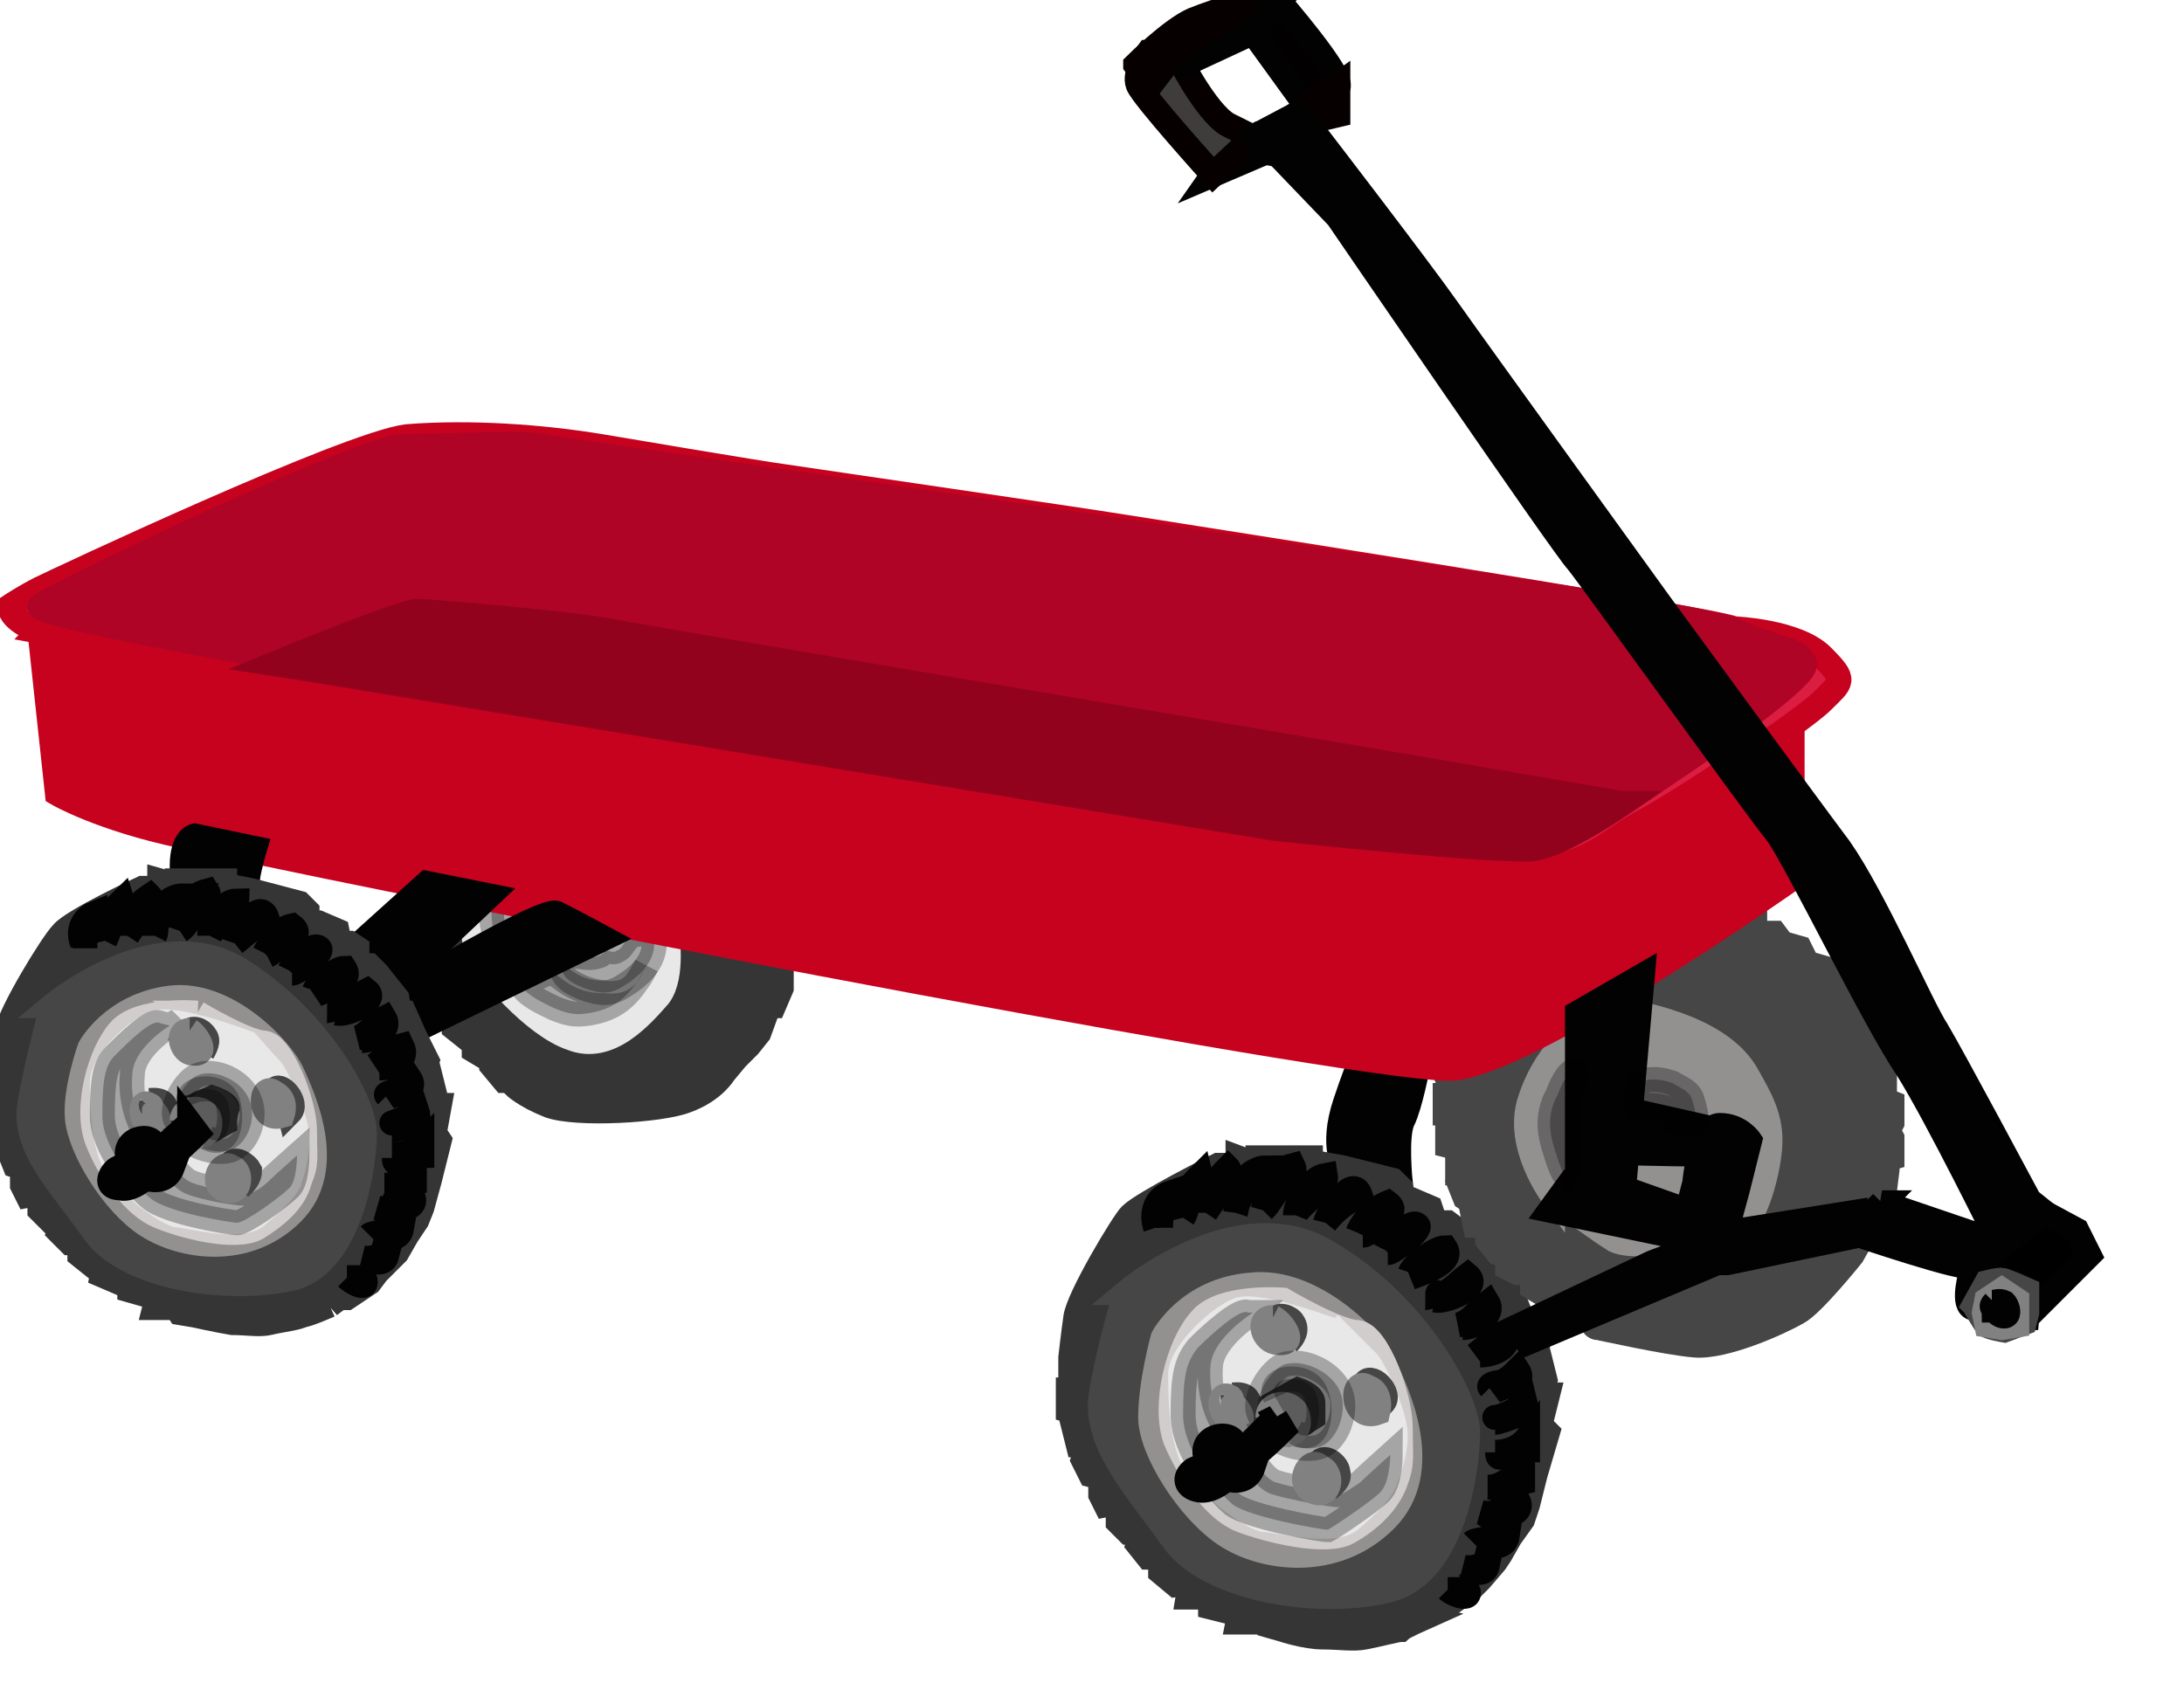 <svg xmlns="http://www.w3.org/2000/svg" version="1.0" viewBox="0 0 87.5 68"><switch><g><path fill="#353535" stroke="#353535" d="M31.6 37.9l-.3.7v1l-.3.7h-.2l-.4 1.1-.4.5-.5.5-.5.6s-.4.7-1.5 1.1c-1 .4-4.4.6-5.5.2-1-.4-1.4-.8-1.4-.8v-.2h-.4l-.5-.6v-.3h-.2l-.5-.3v-.5h-.3l-.5-.4v-.4l-.2-.1v-.3l-.7-1.7-.5-.2-.3-3.1.2-.1 14.9 2.6z"/><path fill="#E8E8E8" stroke="#E8E8E8" d="M26.7 37.3s.3 1.8-.3 2.6c-.7.8-2 2.3-3.5 1.7-1.5-.5-3.5-2.8-3.8-3.6-.3-.8 0-2.3 0-2.3l7.6 1.6z"/><path fill="#020202" stroke="#020202" d="M22.1 38.9c.7.6 1.2.9 2.1.9 1 .1 1.3-.3 1.7-1.1-.6 1.1-1.1 1.7-2.3 1.9-.6.1-.9 0-1.4-.2-.4-.2-1.1-.5-1.3-.9.5-.3.9-.4 1.2-.6M19.8 36c-.2.3-.1 1.3.1 1.6.3 0 2.4-.9 2.5-1.1-.8-.2-1.7-.4-2.6-.5" opacity=".29"/><path fill="#020202" stroke="#020202" d="M25.2 37.5c.5-.1 1.1-.2 1 .5-.1.7-.7 1.2-1.2 1.5-.6.4-1 .3-1.6.1-.7-.3-1-.5-.9-1.3.5-.1 1 .2 1.5 0 .1 0 .2-.2.3-.2.1 0 .3.1.4 0 .3-.1.3-.5.7-.6" opacity=".29"/><path fill="#020202" stroke="#020202" d="M53.9 46.8s-.6-.8 0-2.6.9-2.3.9-2.3l2 .8s-.3 1.6-.6 2.2c-.3.6-.1 2.5-.1 2.5l-2.2-.6z"/><path fill="#353535" stroke="#353535" d="M57.1 64.8l.4-.4h.4l1-.7.4-.4.6-.7.2-.3.4-.7.5-.7.2-.6.3-1.2.5-1.7-.3-.3.3-1.2h-.3l.2-.6-.2-.8h-.3l.2-.6-.6-1-.4-1h-.2l-.1-.7-.4-.5-.3.2-.3-.8-.3-.1h-.3l-.3-.2v-.5L58 49h-.5l-.2-.6-.7-.3-.5.1v-.6l-.3-.3-2-.5-1.1-.2h-.2v-.2h-.9v.3l-.3-.3h-.9v.3l-.8-.3v.3h-.8s-3 1.5-3.5 2c-.3.3-2.1 3.3-2.2 4.1-.1.7-.2 1.6-.2 1.6v.9l.2.4h-.3v.8l.4.1.1.3-.3.2.2.8h.4l-.2.6.3.6.4.1v.7l.2.4.5-.1v.8l.4.4h.4l.1.2-.1.3.4.5h.5v.6l.6.5.6-.1-.1.6h.4l.5-.2v.6l.8.2.4-.1-.1.5h.7l.2-.2.2.3.7.2s.9.3 1.6.3c.7 0 1.2.1 1.7 0s1.3-.3 1.4-.3c.1-.1 1-.5 1-.5z"/><path fill="#474646" stroke="#474646" d="M45.1 51.8s4.5-3.8 8.1-1.6c3.6 2.1 5.6 5.9 5.6 7.2 0 1.3-.5 5.6-3.1 6.3-2.6.7-7.2.1-8.7-2-1.5-2.1-3.1-3.8-2.9-5.7.3-1.9 1-4.2 1-4.2z"/><path fill="#939090" stroke="#939090" d="M46.6 53.6s1-1.9 3.5-2.1c2.5-.3 5 2.3 5.4 3.3.4.9 2 4.1 0 6.1s-4.9 1.6-6.4.6-3-3.4-3-4.7c0-1.4.5-3.2.5-3.2z"/><path fill="#D1CDCD" stroke="#D1CDCD" d="M51.4 52.1s-2.5-.2-3.3.8c-.9 1-1.5 3.4-1 4.8.6 1.4 1.6 2.8 2.6 3.2 1 .4 3.4 1 4.3.5.9-.5 1.6-1.2 1.9-2 .3-.8.2-1 .2-2.2 0-1.2-.9-3.7-1.7-3.8-.8 0-3-1.3-3-1.3z"/><path fill="#474646" stroke="#474646" d="M69.6 36.7h.7v.7h.8l.3.4.7.2.3.6.7.2.3.6.6.3.2.5-.2.5h.6l.1.6v.4l.4.2.2.8-.3.1.5.2v.9l-.2.1.5.2v.8s-.2.4-.2.3c0-.1.2.3.2.3v.8l-.3.1.1.4-.1.8-.3.3-.1.7-.9 1.6s-1.6 2-2.2 2.3c-.7.4-2.9 1.4-4.1 1.3-1.2-.1-3.8-.7-3.9-.7-.2 0-.3-.4-.3-.4l-.9-.5-.3.1V52l-.2-.1h-.4l-.5-.3V51h-.6l-.4-.2v-.5l-.4-.1-.4-.5v-.6h-.5l-.1-.5.2-.2-.2-.2-.3-.2-.2-.5.3-.2V47h-.4v-1l-.4-.1v-.8l.2-.1v-.4h-.3v-.7h.2v-.4l-.2-.5.2-.2v-.2c.1-.1 6.4-5 7.3-5.3.9-.3 4.2-.6 4.2-.6z"/><path fill="#939090" stroke="#939090" d="M62.2 47.9s-1.5-2-.9-3.8c.6-1.9 2.3-3.9 4.7-3.4 2.4.6 3.5 1.5 4 2.4.5.9 1 1.7.9 2.9-.1 1.2-.6 2.7-1 3-.4.3-4.1 1.2-5.2.7-1.1-.7-2.5-1.8-2.5-1.8z"/><path fill="#C6021F" stroke="#C6021F" d="M1.6 25.3l.7 6.5s1.7 1 5 1.7c13.4 2.9 48.3 9.6 51 9.3 3.3-.4 13.5-7.6 13.5-7.6v-6.7s-5.7 5.2-9.8 6.1c-4.1.9-30.1-4.1-33.3-4.4-3.2-.2-25.3-5-25.3-5H1.6z"/><path fill="#DB1D41" stroke="#C6021F" d="M1.6 25.3s-1.2-.4-1.2-1c0 0 .6-.4 1.2-.7.6-.3 12.3-5.8 14.7-6.1 2.5-.2 5.4 0 7.8.4 0 0 6.5 1.1 7.3 1.2 0 0 12.3 1.8 13.5 2 1.2.2 23.2 3.6 24.6 4.1 0 0 2.5.1 3.5 1.1s.8 1 0 1.8-5.9 4.2-7.3 4.9c-1.4.8-2.3 1.9-4.8 1.8-2.5-.1-10.9-1-11.8-1.2 0 0-16.4-2.7-18.6-3-2.2-.4-28.9-5.3-28.9-5.3z"/><path fill="#AF0425" stroke="#AF0425" d="M65 32.2s-45-7.8-45.6-7.7c-.6.1-2.7 0-2.7 0l-5.9 1.8s-9.5-1.7-9.2-2c.4-.4 13-6.4 14.5-6.4s5-.2 5.7 0c.7.2 45.4 6.4 47.5 7.3 2.1.9 2.8.8 3 1.4.1.6-4.5 3.7-4.5 3.7L65 32.2z"/><path fill="#93021D" stroke="#93021D" d="M65 32.2s-2.3 1.6-3.5 1.8c-1.1.2-10.4-.8-10.4-.8l-38.8-6.4-1.3-.2s5.1-2.1 5.7-2.1c.6 0 6.3.5 7.8.8 1.5.3 31.8 5.4 33.5 5.7 1.7.3 7 1.2 7 1.2z"/><path fill="#020202" stroke="#020202" d="M9.9 39.7v-4.3c0-.4.3-1.4.3-1.4l-2.4-.5s-.5.1-.5 1.2v3.4l2.6 1.6zm7.2-4.3L11 40.9l1.3 1.9 7.3-6.9z"/><path fill="#020202" stroke="#020202" d="M12.5 43.3l11.7-5.7s-1.3-.7-1.9-1C21.7 36.3 14 41 14 41l-1.8 1.7.3.6zm50.7-2.7v7.6H65l.8-9.1z"/><path fill="#020000" stroke="#020202" d="M50.2 1.3l2.1 2.9s1-.4 1.3-.7c.3-.4-2.4-3.5-2.4-3.5l-1 1.3z"/><path fill="#050000" stroke="#020202" d="M50.2 5.5l-.9.5-.7 1 2.1-.9z"/><path fill="#3F3C3C" stroke="#070000" d="M51.9 4.6l1.7-1.2v1.2l-1.7.4zm-4.8-2.5s1.2 2.4 2.1 2.9l1 .5L48.6 7s-2.8-3.1-3-3.6c-.2-.5.4-1.3.4-1.3h1.1z"/><path fill="#050000" stroke="#020202" d="M50.2 1.3l-2.8 1.3-.3-.5S50 0 50.2 0h1.1l-1.1 1.3z"/><path fill="#2D2929" stroke="#070000" d="M45.5 2.6s1.4-1.4 2.3-1.8c1-.4 2.4-.8 2.4-.8l-3.1 2.1-1 1.3-.6-.8z"/><path fill="#020202" stroke="#020202" d="M75.4 48.2l4.7 1.6s-2.5-5.1-3.7-7c-1.3-1.9-4.4-8.3-5.2-9.4-.9-1.1-7.5-10.3-8-10.9-.5-.5-9.6-13.8-9.6-13.8l-2.4-2.5-.5-.1-.5-.6 1.7-.9.9.9s4 5.2 5.2 6.9c1.2 1.7 8.5 11.8 8.5 11.8s5.7 7.8 7.2 9.8c1.4 2 3.3 6.4 3.9 7.3.6 1 3.7 6.8 3.7 6.8l.5.4s-2.9 1.9-2.9 2.2c0 .3-4.7-1.3-4.7-1.3l1.2-1.2z"/><path stroke="#020202" d="M81.2 52.8l2.5-2.5-.5-1-1.3-.7-2.9 2.3s-.4 1.3 0 1.5c.4.2.1-.7.9-1 .7-.2 1.4.3 1.4.3l-.1 1.1z"/><path fill="#020202" stroke="#020202" d="M65.8 44.6l3.1.7s.1.7 0 .9c-.1.1-3.5 0-3.5 0s-.1-.6 0-.9c.2-.3.4-.7.4-.7z"/><path fill="#020202" stroke="#020202" d="M65 47.6l4.8 1.7 4.4-.7-.2 1-4.8 1h-.4l-7.6 3.2-.5-.6 5.5-2.6.8-.3.2-.2.7-2.7s.2-2.3 1-2.3 1.2.6 1.2.6l-.5 2-.3 1.1V50l-7.2-1.5.8-1.1 2.1.2z"/><path fill="#020202" stroke="#020202" d="M62.7 47.1c-.2-.3-.3-.7-.4-1-.1-.3-.2-.7-.2-1.1 0-.3.1-.8.3-1.1.1-.3.4-1 .7-1 .1.3-.1.8-.2 1.1-.1.4-.1.8-.1 1.2 0 .3.1 2.1-.2 2.1m3-3.3c0-.4-.1-.6.3-.7.4-.1.8 0 1.1.1.3.2.7.3.8.7.1.3.2.7.1 1-.2 0-.5 0-.7-.1 0-.5-.6-.7-1-.7-.1 0-.5.2-.6.1-.1-.1-.1-.5-.1-.6" opacity=".29"/><path fill="#474646" stroke="#474646" d="M79.1 52.3s.4.7.5.8c.1.1.7.2.7.2l.8-.3.1-.4v-.9s-.9-.4-1-.4c-.2 0-.6.1-.6.1l-.5.9z"/><path fill="#828181" stroke="#828181" d="M79.6 52.1l.6-.4.6.4v1l-.6.1-.6-.1-.1-.5z"/><path fill="#020202" stroke="#020202" d="M79.9 52.2h-.1c.1 0 .3-.1.5 0 .1.1.2.4.1.5-.1.1-.3 0-.4-.1v-.1h-.1c0-.1-.2-.1 0-.3"/><path fill="#E8E8E8" stroke="#E8E8E8" d="M53.6 53.4s-3.1-1.2-4-.9c-.9.4-2.2 1.7-2.3 2.5 0 .9 0 2.9.7 3.8.7 1 2.3 2.1 2.7 2.1.4 0 2.7.6 3.4 0 .7-.6 1.3-1.2 1.4-1.6.1-.3.4-1 .4-1.8s-.9-2.8-1.2-3l-1.1-1.1z"/><path fill="#474646" stroke="#474646" d="M51.1 56.2l.9-.5s.6.2.6.5v.6l-.8.5s-.3-.5-.5-.5-.2-.6-.2-.6z"/><path fill="#020202" stroke="#020202" d="M50.2 52.6s-1.6 1-1.7 2.1c-.1 1.1.3 2.4.9 2.8.5.4 1.1 1.7 1.7 1.9.6.2 2.3.5 2.5.5.2 0 .6-.3.9-.5.2-.2 1.2-1.1 1.2-1.1s0 1.1-.4 1.5c-.4.4-1.9 1.4-2.1 1.5-.3 0-3.1-.5-3.8-1-.7-.6-2-2.2-2-3.6 0-1.5.1-2.1.6-2.7.5-.5 1.7-1.6 2-1.4h.2z" opacity=".29"/><path fill="#474646" stroke="#474646" d="M51.6 53.8c.2-.2.4-.5.2-.8-.1-.2-.6-.4-.7-.1.3.2.4.4.5.8m3.1 1.7c.4.2.5.5.6.9.6-.3-.3-1.3-.6-.9m-1.9 3.3c.4.1.6.7.4 1 .2-.2.5-.4.4-.7 0-.3-.6-.8-.8-.3m-3.4-2.8c0 .4.8.8.2 1.2.4-.4.8-1.3-.2-1.2"/><path fill="#828181" stroke="#828181" d="M51 52.8c-.7 0-.4 1 .2 1 .8.1.2-.8-.2-1m3.8 2.8c-.7-.5-.7 1.4.4 1 .1-.4 0-.9-.4-1m-1.9 3.2c-.4-.5-1.1.7-.2 1 .7.2.7-1 .1-1m-3.5-2.6s.1-.1 0-.2c-.5-.3-.5.6-.1.8.8.5.6-.3.1-.6"/><path fill="#020202" stroke="#020202" d="M50.6 56.9c-.6-.6.2-1.9.8-2.2.8-.3 2 .3 2.3 1.1.3.7-.1 2-.9 2.2-.8.2-2.1-.3-2.4-1.1" opacity=".29"/><path fill="#828181" stroke="#828181" d="M50.8 56.8c0-.7 1.1-.7 1.2 0 .2.9-1 .9-1.3.1"/><path fill="#020202" stroke="#020202" d="M51.1 56c-.4-.9 1.3-1 1.6-.2.3.6.2 2.2-.8 1.6" opacity=".29"/><path fill="#020202" stroke="#020202" d="M46.5 49.2c0-.2 0-.5.1-.7.1-.3.3-.5.3-.7-.6.2-.8.8-.6 1.4m1.1-.4c-.1-.4-.2-.5 0-.9.2-.3.5-.6.7-.8.1.4-.3.5-.4.8-.2.3-.1.6-.3.9m.9-.2c0-.8.4-1.3.9-1.8.2.2-.7 1.5-.9 1.8m1.2 0c.1-.3 0-.7.1-1 .2-.4.7-.8 1.1-.8-.4.5-1.1 1-1.2 1.8m1.1-.1c.2-.7.4-1.6 1.2-1.8.2.4-.3.6-.5.9-.3.3-.4.6-.7.9m1.3.2c0-.5.6-1.5 1.2-1.6.1.6-1 1.1-1.2 1.6m1.2.3c.1-.4 1.1-2 1.4-1.1-.6.3-1 .6-1.4 1.1m1.3.4c.2-.5.7-1 1.2-1.2.4.3 0 .5-.2.7-.2.2-.6.6-.8.6m.9.6c.1-.2 1-1.3 1.3-1 .2.2-1 1.1-1.2 1.1m.9.8c.1-.3 1-1 1.4-1 .4.6-.9 1-1.4 1.2m1.2.6c-.1 0-.1 0-.1.1.5-.1.8-.5 1.2-.8.6.5-.9 1.1-1.3 1m.9 1c.5-.1.8-.6 1.2-.9.3.5-.5 1-1 1m.5 1.1c.4-.3.8-.7 1.2-.9.3.6-.5.9-1 .9m.4 1.3c-.1-.1.2-.2.4-.2.3-.1.5-.3.7-.5.4.6-.6.6-1 .9m.2 1c-.1 0-.2 0 0 0 .3-.1.8-.3 1.1-.6.1.4 0 .4-.3.5-.2.1-.8.3-.9.3m0 1.2c.5 0 1-.2 1.3-.6v.5c-.4 0-.7.2-1.1.3-.1 0-.1-.1-.1-.2m-.4 1.4c.6 0 .8-.4 1.4-.5v.3c-.4.1-.8.4-1.2.2m-.5 1c.7.2.9-.3 1.5-.5.4.7-1 .8-1.3.6m-.5 1.1c.1-.1 1.1-.2 1.4-.3-.1.7-.8.4-1.2.3m-.6 1c.4.1.7-.1 1-.1-.1.5-.6.3-.8.1m-.8.9h.8c.2.5-.6.2-.8 0m-9.1-5.1c-.3 0-.9.2-1.1.3-.4.3-.3.7.2.8.8.2 2.1-1.2.9-1.1m2.2-1.8L49.9 58s.3.1.3.3c0 .2 1.2-1 1.2-1l-.3-.5z"/><path fill="#020202" stroke="#020202" d="M49.7 58c-.4 0-1-.1-.7.5.2.4.8.6 1.2.3-.3.9-1.5.5-1.8-.2-.6-1.1 1.1-1.4 1.1-.6"/><path fill="#353535" stroke="#353535" d="M13.2 52.3l.4-.3h.3l.9-.6.3-.4.6-.6.2-.2.4-.7.4-.6.2-.5.3-1.1.4-1.6-.2-.3.2-1.1h-.3l.1-.5-.2-.8h-.3l.2-.5-.5-1-.4-.9H16l-.1-.6-.4-.5-.2.2-.2-.7-.3-.3h-.3l-.2-.2V38l-.3-.2h-.4l-.1-.5-.7-.3-.5.1v-.6l-.3-.3-1.9-.5-1-.2H9v-.2h-.8v.2l-.3-.2h-.8v.2l-.7-.2v.3h-.7s-2.8 1.3-3.2 1.8c-.4.4-2.1 3.2-2.2 3.9l-.2 1.4v.8l.2.4H0v.7l.3.1.1.2-.3.1.2.7h.3l-.2.5.2.5.3.1v.7l.2.4.5-.1v.7l.5.5h.3l.1.2-.1.2.4.4h.4v.5l.5.4.5-.1-.1.5.7.3.4-.2v.5l.7.2.4.1-.1.4h.6l.2-.1.2.3.6.1s.9.2 1.5.3c.6 0 1.1.1 1.5 0 .4-.1 1.2-.2 1.3-.3.2 0 1.1-.4 1.1-.4z"/><path fill="#474646" stroke="#474646" d="M2.1 40.3s4.1-3.4 7.4-1.5c3.3 2 5.1 5.4 5.1 6.6 0 1.2-.5 5.1-2.8 5.8-2.4.6-6.6.1-8-1.8-1.4-2-2.9-3.4-2.6-5.2.3-1.7.9-3.9.9-3.9z"/><path fill="#939090" stroke="#939090" d="M3.6 42s.9-1.7 3.2-2c2.3-.3 4.5 2.1 4.9 3 .4.9 1.8 3.8 0 5.6-1.8 1.8-4.4 1.4-5.8.5-1.4-.9-2.7-3.1-2.8-4.3-.1-1.1.5-2.8.5-2.8z"/><path fill="#D1CDCD" stroke="#D1CDCD" d="M7.9 40.6s-2.3-.2-3.1.7c-.8.9-1.4 3.1-.9 4.4.5 1.3 1.5 2.6 2.4 3 .9.4 3.1 1 4 .5.8-.5 1.5-1.1 1.7-1.9.3-.7.2-.9.2-2s-.9-3.4-1.6-3.5c-.7 0-2.7-1.2-2.7-1.2z"/><path fill="#E8E8E8" stroke="#E8E8E8" d="M9.9 41.8S7 40.7 6.2 41c-.8.3-2 1.5-2.1 2.3 0 .8 0 2.6.6 3.5.7.9 2.1 1.9 2.5 1.9.3 0 2.5.6 3.1 0 .7-.6 1.2-1.1 1.3-1.4.1-.3.3-1 .3-1.7s-.8-2.5-1.1-2.8c-.2-.2-.9-1-.9-1z"/><path fill="#474646" stroke="#474646" d="M7.6 44.4l.9-.4s.6.2.6.4c-.1.3-.1.6-.1.6l-.7.4S8 45 7.8 45s-.2-.6-.2-.6z"/><path fill="#020202" stroke="#020202" d="M6.8 41.1s-1.5.9-1.5 2c-.1 1 .3 2.2.8 2.6.5.4 1 1.5 1.6 1.7.5.2 2.1.5 2.3.4.2 0 .6-.3.8-.5.2-.2 1.1-1 1.1-1s0 1-.3 1.3c-.4.4-1.8 1.4-2.1 1.4-.2 0-2.8-.4-3.5-1-.6-.5-1.9-2-1.9-3.3 0-1.4.1-2 .5-2.4.5-.5 1.5-1.5 1.8-1.3l.4.1z" opacity=".29"/><path fill="#474646" stroke="#474646" d="M8.1 42.2c.1-.2.3-.5.1-.7-.1-.2-.5-.4-.7-.1.3.1.5.3.6.6m2.9 1.7c.4.2.5.5.6.9.4-.4-.4-1.3-.6-.9m-1.8 3c.4.1.5.6.4.9.2-.2.4-.4.4-.7-.1-.2-.6-.6-.8-.2M6 44.1c0 .4.7.7.2 1.1.4-.3.8-1.2-.2-1.1"/><path fill="#828181" stroke="#828181" d="M7.6 41.3c-.6 0-.3.9.1.9.7.1.2-.7-.1-.9m3.4 2.5c-.6-.5-.7 1.2.3.9.1-.3.1-.7-.3-.9m-1.7 3c-.4-.4-1 .7-.2.9.6.2.6-1 .1-.9M6 44.4s.1-.1 0-.1c-.4-.3-.4.5-.1.7.7.4.5-.4.1-.6"/><path fill="#020202" stroke="#020202" d="M7.2 45.1c-.6-.5.2-1.8.7-2 .7-.3 1.8.2 2.1 1 .3.7-.1 1.8-.8 2-.7.2-2-.3-2.2-1" opacity=".29"/><path fill="#828181" stroke="#828181" d="M7.3 44.9c0-.6 1-.6 1.1 0 .1.9-.9.8-1.2.1"/><path fill="#020202" stroke="#020202" d="M7.6 44.3c-.3-.8 1.2-.9 1.5-.2.2.5.2 2-.8 1.5" opacity=".29"/><path fill="#020202" stroke="#020202" d="M3.4 38c0-.2 0-.5.1-.7.1-.2.3-.4.3-.7-.5.2-.7.7-.5 1.2m.9-.1c-.1-.4-.2-.5 0-.8.1-.3.5-.6.7-.8.1.3-.2.5-.4.7-.1.3-.1.5-.3.9m.9-.2c0-.7.3-1.2.9-1.6.1.1-.7 1.3-.9 1.6m1.1 0c.1-.2 0-.6.1-.9.1-.3.6-.7 1-.7-.4.3-1.1.8-1.1 1.6m1-.2c.2-.6.3-1.4 1.1-1.6.2.3-.3.6-.5.8-.2.3-.3.6-.6.8m1.2.2c0-.5.5-1.4 1.1-1.4 0 .5-.9 1-1.1 1.4m1 .3c.1-.3 1-1.9 1.3-1-.5.3-.8.6-1.3 1m1.2.4c.2-.4.6-1 1.1-1.1.4.3 0 .5-.2.6-.2.1-.6.5-.8.6m.9.6c.1-.2.9-1.2 1.2-.9.2.2-.9 1-1.1 1m.9.7c.1-.3.9-.9 1.2-.9.4.6-.9.9-1.2 1.1m1.1.4c-.1 0-.1 0-.1.1.5-.1.7-.5 1.1-.7.5.4-.8 1-1.2.9m.8 1c.4-.1.7-.6 1.1-.8.3.5-.5.9-.9.9m.5 1c.3-.2.7-.7 1.1-.8.3.6-.4.9-.9.9m.3 1.1c-.1-.1.2-.1.3-.2.2-.1.4-.3.6-.5.4.6-.6.6-.9.8m.2 1c-.1 0-.1 0 0 0 .3-.1.8-.3 1-.5.1.3 0 .4-.2.5-.1.1-.7.3-.8.3m0 1c.4 0 .9-.2 1.2-.5v.5c-.3 0-.6.2-1 .3-.1 0-.1-.1-.1-.2m-.4 1.1c.5 0 .8-.3 1.2-.4v.3c-.4.1-.7.4-1.1.2m-.4.8c.7.2.9-.3 1.4-.5.4.6-.9.7-1.2.5m-.5 1.1c.1-.1 1-.2 1.3-.3-.1.6-.7.4-1.1.3m-.5.9c.4.1.6-.1 1-.1-.1.4-.5.3-.8.1m-.8.8h.7c.2.6-.5.2-.7 0m-8.3-4.6c-.2 0-.8.1-1 .3-.3.3-.3.7.2.7.7.2 1.9-1.1.8-1m2-1.6l-1.1 1s.3.1.3.3c0 .2 1.1-.9 1.1-.9l-.3-.4z"/><path fill="#020202" stroke="#020202" d="M6.4 46c-.4 0-.9 0-.6.5.2.3.8.5 1.1.3-.3.8-1.4.5-1.7-.2-.5-1 1-1.3 1-.6"/></g></switch></svg>

